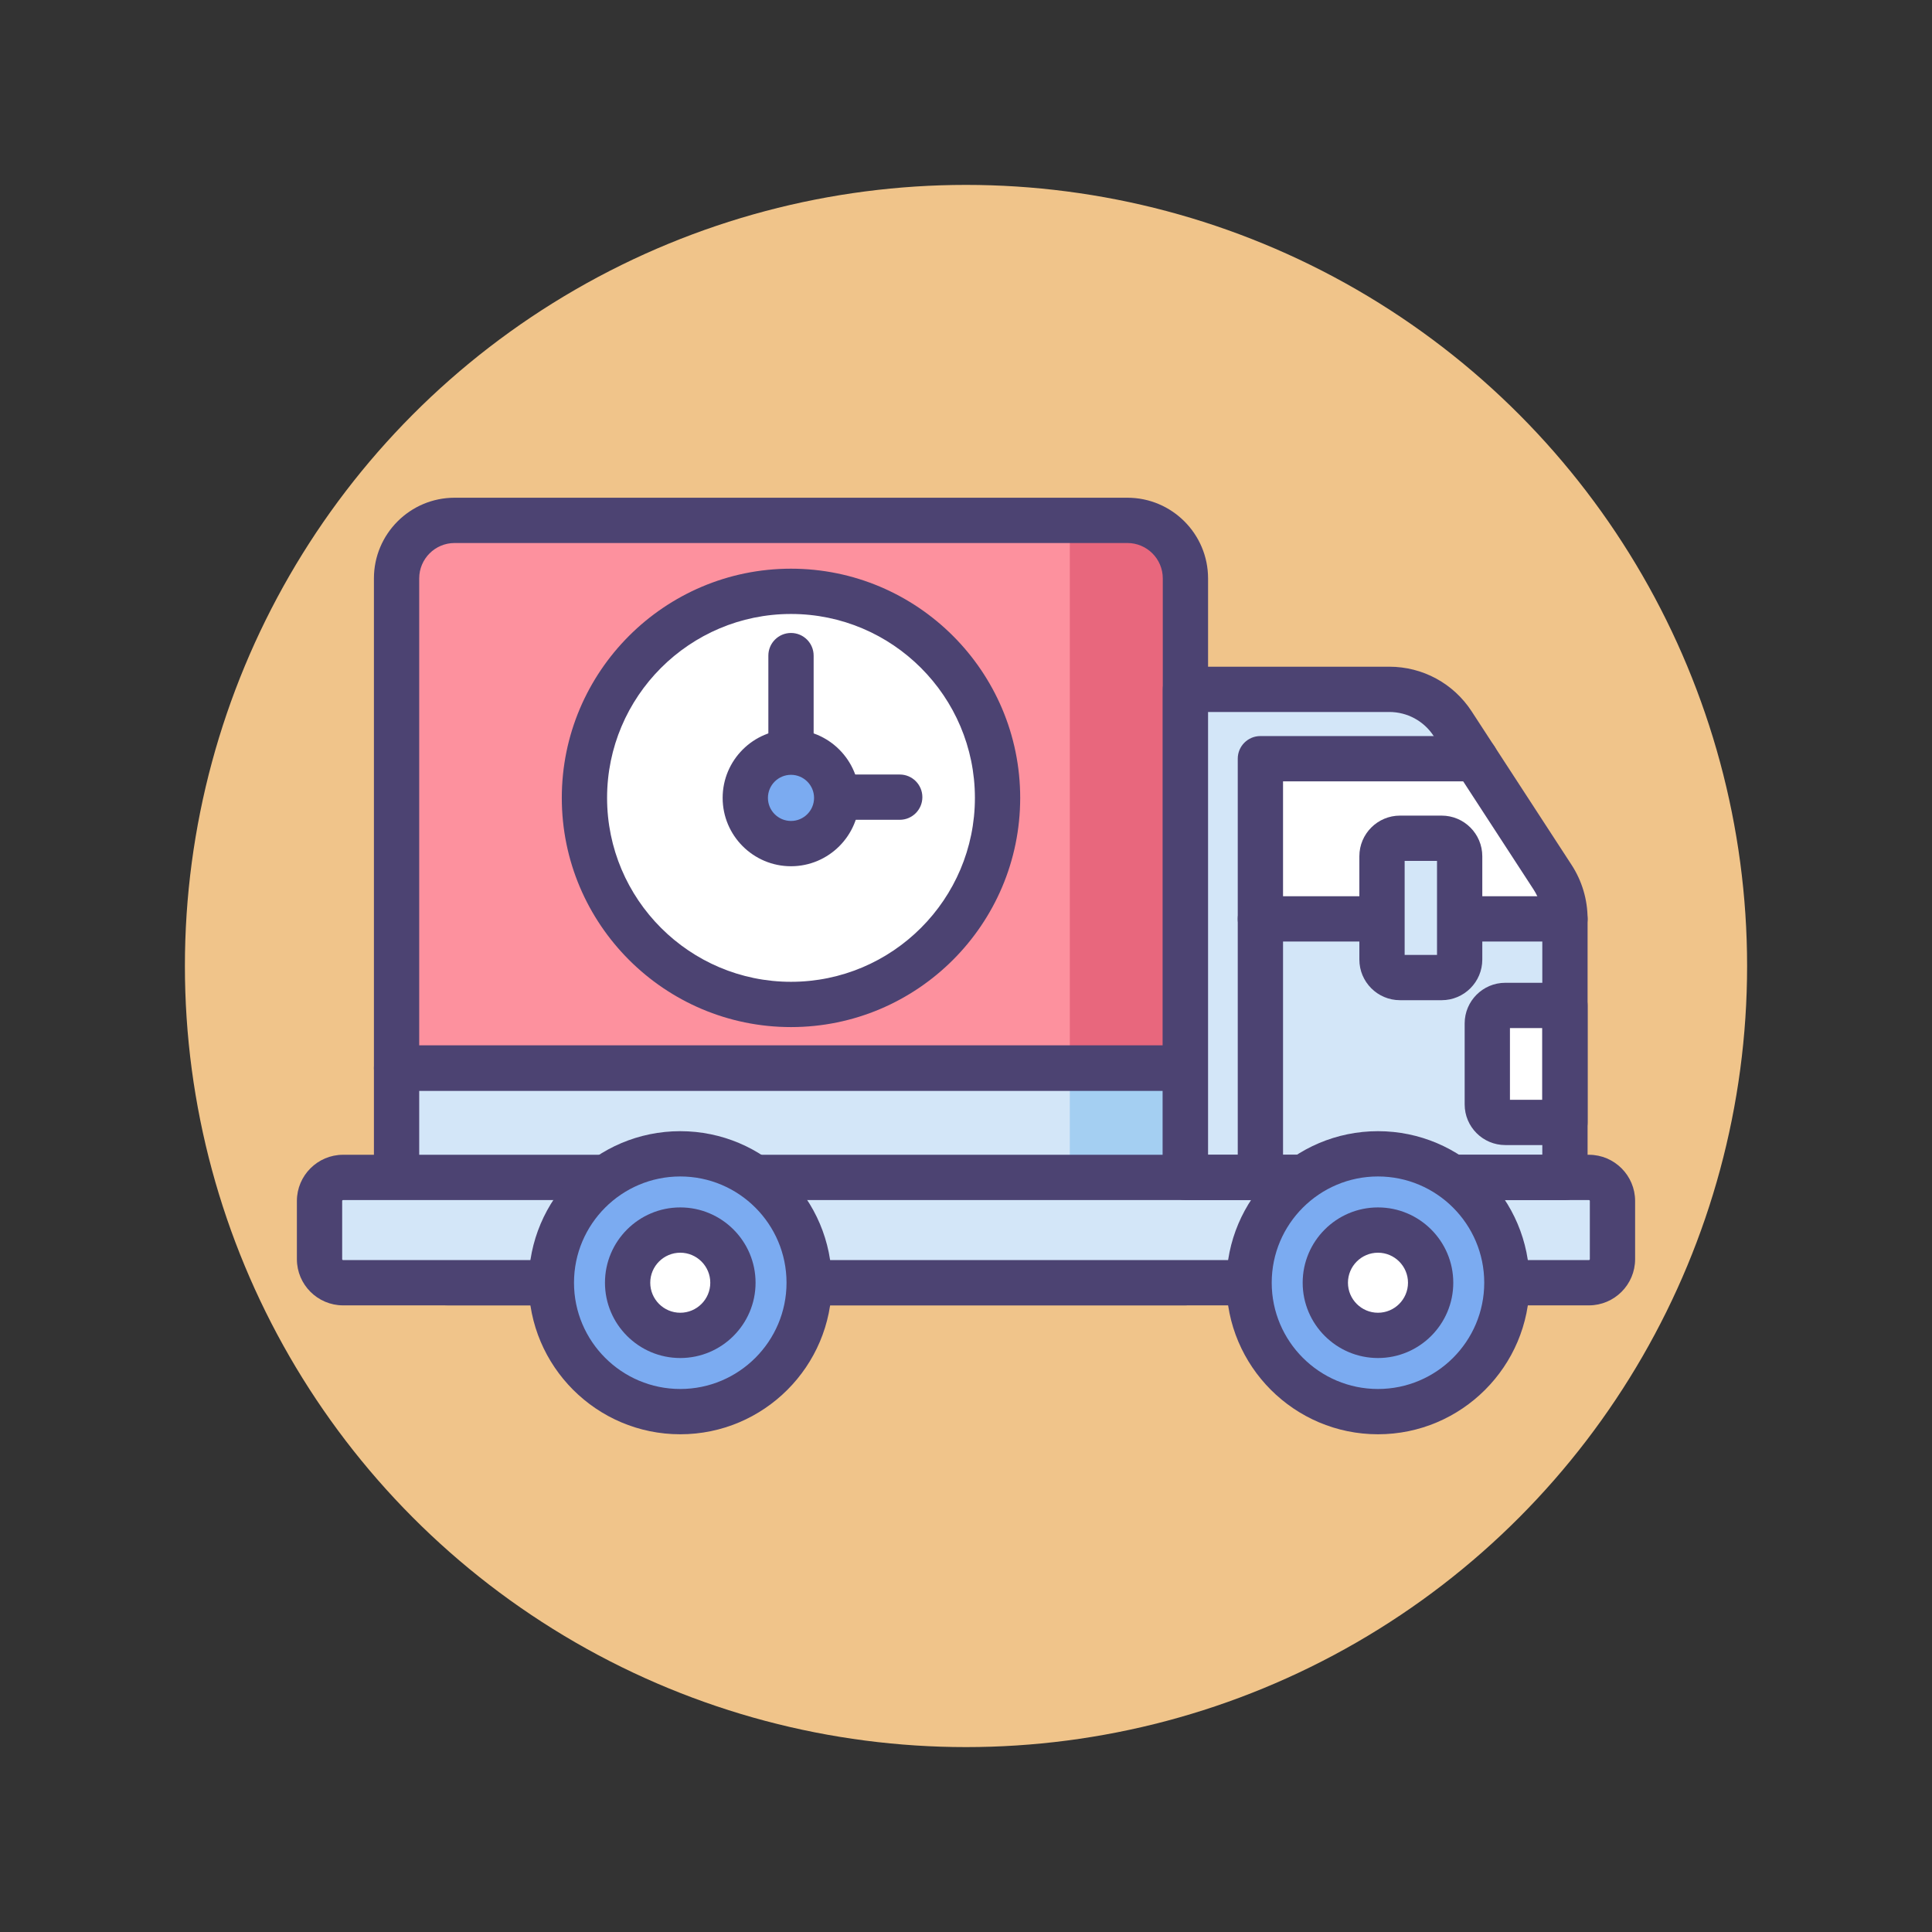 <?xml version="1.0" encoding="utf-8"?>
<!-- Generator: Adobe Illustrator 22.1.0, SVG Export Plug-In . SVG Version: 6.00 Build 0)  -->
<svg version="1.1" id="Icon_Set" xmlns="http://www.w3.org/2000/svg" xmlns:xlink="http://www.w3.org/1999/xlink" x="0px" y="0px"
	 viewBox="0 0 512 512" style="enable-background:new 0 0 512 512;" xml:space="preserve">
<rect x="0" y="0" width="512" height="512" fill="#333333" stroke="none"/>
<style type="text/css">
	.st0{fill:#F0C48A;}
	.st1{fill:#FFFFFF;}
	.st2{fill:#D3E6F8;}
	.st3{fill:#7BABF1;}
	.st4{fill:#4C4372;}
	.st5{fill:#A4CFF2;}
	.st6{fill:#FD919E;}
	.st7{fill:#E8677D;}
	.st8{fill:none;stroke:#4C4372;stroke-width:12;stroke-linecap:round;stroke-linejoin:round;stroke-miterlimit:10;}
</style>
<g id="Delivery">
	<g>
		<g>
			<circle class="st0" cx="256" cy="256" r="207"/>
		</g>
	</g>
	<g>
		<g>
			<path class="st2" d="M105.094,283.051h209.055v56.885H118.823c-7.582,0-13.729-6.147-13.729-13.729V283.051z"/>
		</g>
		<g>
			<path class="st6" d="M298.772,137.903H120.471c-8.493,0-15.377,6.884-15.377,15.377v129.771h209.055V153.28
				C314.149,144.788,307.265,137.903,298.772,137.903z"/>
		</g>
		<g>
			<path class="st7" d="M298.772,137.903h-15.258v145.148h30.635V153.28C314.149,144.788,307.265,137.903,298.772,137.903z"/>
		</g>
		<g>
			<rect x="283.514" y="283.051" class="st5" width="30.635" height="56.885"/>
		</g>
		<g>
			<path class="st4" d="M314.149,345.936H118.823c-10.879,0-19.729-8.851-19.729-19.729v-43.156c0-3.314,2.687-6,6-6h209.056
				c3.313,0,6,2.686,6,6v56.885C320.149,343.249,317.463,345.936,314.149,345.936z M111.094,289.051v37.156
				c0,4.262,3.468,7.729,7.729,7.729h189.326v-44.885H111.094z"/>
		</g>
		<g>
			<path class="st4" d="M314.149,289.051H105.094c-3.313,0-6-2.686-6-6V153.28c0-11.787,9.59-21.377,21.377-21.377h178.302
				c11.787,0,21.377,9.59,21.377,21.377v129.771C320.149,286.365,317.463,289.051,314.149,289.051z M111.094,277.051h197.056V153.28
				c0-5.171-4.206-9.377-9.377-9.377H120.471c-5.171,0-9.377,4.207-9.377,9.377V277.051z"/>
		</g>
		<g>
			<path class="st2" d="M421.074,339.936H90.926c-3.451,0-6.248-2.797-6.248-6.248v-15.414c0-3.451,2.797-6.248,6.248-6.248h330.148
				c3.451,0,6.248,2.797,6.248,6.248v15.414C427.322,337.138,424.525,339.936,421.074,339.936z"/>
		</g>
		<g>
			<path class="st2" d="M414.729,312.026h-100.58V182.683h54.024c6.784,0,13.108,3.43,16.808,9.115l26.468,40.67
				c2.14,3.288,3.279,7.127,3.279,11.051V312.026z"/>
		</g>
		<g>
			<path class="st1" d="M391.011,201.063h-4.188h-52.806v34.161v8.295h80.712c0-3.924-1.139-7.763-3.279-11.051L391.011,201.063z"/>
		</g>
		<g>
			<path class="st1" d="M414.729,297.453h-15.811c-2.632,0-4.766-2.134-4.766-4.766v-21.473c0-2.632,2.134-4.765,4.766-4.765h15.811
				V297.453z"/>
		</g>
		<g>
			<path class="st4" d="M414.729,318.026H314.149c-3.313,0-6-2.686-6-6V182.683c0-3.314,2.687-6,6-6h54.024
				c8.847,0,17.01,4.427,21.837,11.842l26.468,40.67c2.78,4.271,4.25,9.225,4.25,14.324v68.507
				C420.729,315.34,418.042,318.026,414.729,318.026z M320.149,306.026h88.579v-62.507c0-2.769-0.798-5.458-2.308-7.778
				l-26.468-40.67c-2.604-4-7.007-6.388-11.779-6.388h-48.024V306.026z"/>
		</g>
		<g>
			<path class="st4" d="M421.074,345.936H90.926c-6.754,0-12.248-5.494-12.248-12.248v-15.414c0-6.753,5.494-12.248,12.248-12.248
				h330.148c6.754,0,12.248,5.494,12.248,12.248v15.414C433.322,340.441,427.828,345.936,421.074,345.936z M90.926,318.026
				c-0.137,0-0.248,0.111-0.248,0.248v15.414c0,0.137,0.111,0.248,0.248,0.248h330.148c0.137,0,0.248-0.111,0.248-0.248v-15.414
				c0-0.137-0.111-0.248-0.248-0.248H90.926z"/>
		</g>
		<g>
			<path class="st4" d="M414.729,303.453h-15.811c-5.937,0-10.766-4.829-10.766-10.766v-21.473c0-5.936,4.829-10.765,10.766-10.765
				h15.811c3.313,0,6,2.686,6,6v31.004C420.729,300.767,418.042,303.453,414.729,303.453z M400.152,291.453h8.576v-19.004h-8.576
				V291.453z"/>
		</g>
		<g>
			<path class="st4" d="M334.017,318.026c-3.313,0-6-2.686-6-6V201.063c0-3.314,2.687-6,6-6h56.995c3.313,0,6,2.686,6,6
				s-2.687,6-6,6h-50.995v104.963C340.017,315.34,337.33,318.026,334.017,318.026z"/>
		</g>
		<g>
			<path class="st4" d="M414.729,249.519h-27.905c-3.313,0-6-2.686-6-6s2.687-6,6-6h27.905c3.313,0,6,2.686,6,6
				S418.042,249.519,414.729,249.519z"/>
		</g>
		<g>
			<path class="st4" d="M366.246,249.519h-32.229c-3.313,0-6-2.686-6-6s2.687-6,6-6h32.229c3.313,0,6,2.686,6,6
				S369.56,249.519,366.246,249.519z"/>
		</g>
		<g>
			
				<ellipse transform="matrix(0.23 -0.973 0.973 0.23 -49.565 617.243)" class="st3" cx="365.178" cy="339.936" rx="34.161" ry="34.161"/>
		</g>
		<g>
			<path class="st4" d="M365.178,380.097c-22.145,0-40.161-18.016-40.161-40.161s18.017-40.161,40.161-40.161
				s40.161,18.016,40.161,40.161S387.322,380.097,365.178,380.097z M365.178,311.774c-15.528,0-28.161,12.633-28.161,28.161
				s12.633,28.161,28.161,28.161s28.161-12.633,28.161-28.161S380.706,311.774,365.178,311.774z"/>
		</g>
		<g>
			
				<ellipse transform="matrix(0.23 -0.973 0.973 0.23 -49.565 617.243)" class="st1" cx="365.178" cy="339.936" rx="13.955" ry="13.955"/>
		</g>
		<g>
			<path class="st4" d="M365.178,359.89c-11.003,0-19.955-8.952-19.955-19.955s8.952-19.955,19.955-19.955
				s19.955,8.952,19.955,19.955S376.181,359.89,365.178,359.89z M365.178,331.981c-4.387,0-7.955,3.569-7.955,7.955
				s3.568,7.955,7.955,7.955s7.955-3.569,7.955-7.955S369.564,331.981,365.178,331.981z"/>
		</g>
		<g>
			<path class="st2" d="M382.057,259.061h-11.045c-2.632,0-4.766-2.133-4.766-4.765v-27.384c0-2.632,2.134-4.766,4.766-4.766h11.045
				c2.632,0,4.766,2.134,4.766,4.766v27.384C386.823,256.927,384.689,259.061,382.057,259.061z"/>
		</g>
		<g>
			<path class="st4" d="M382.058,265.061h-11.046c-5.937,0-10.766-4.829-10.766-10.765v-27.384c0-5.936,4.829-10.766,10.766-10.766
				h11.046c5.937,0,10.766,4.829,10.766,10.766v27.384C392.823,260.231,387.994,265.061,382.058,265.061z M372.246,253.061h8.577
				v-24.915h-8.577V253.061z"/>
		</g>
		<g>
			
				<ellipse transform="matrix(0.16 -0.987 0.987 0.16 -184.146 463.434)" class="st3" cx="180.278" cy="339.936" rx="34.161" ry="34.161"/>
		</g>
		<g>
			<path class="st4" d="M180.277,380.097c-22.145,0-40.161-18.016-40.161-40.161s18.017-40.161,40.161-40.161
				c22.146,0,40.162,18.016,40.162,40.161S202.423,380.097,180.277,380.097z M180.277,311.774
				c-15.528,0-28.161,12.633-28.161,28.161s12.633,28.161,28.161,28.161s28.162-12.633,28.162-28.161
				S195.806,311.774,180.277,311.774z"/>
		</g>
		<g>
			
				<ellipse transform="matrix(0.23 -0.973 0.973 0.23 -191.984 437.289)" class="st1" cx="180.278" cy="339.936" rx="13.955" ry="13.955"/>
		</g>
		<g>
			<path class="st4" d="M180.277,359.89c-11.003,0-19.954-8.952-19.954-19.955s8.951-19.955,19.954-19.955
				s19.955,8.952,19.955,19.955S191.28,359.89,180.277,359.89z M180.277,331.981c-4.386,0-7.954,3.569-7.954,7.955
				s3.568,7.955,7.954,7.955c4.387,0,7.955-3.569,7.955-7.955S184.664,331.981,180.277,331.981z"/>
		</g>
		<g>
			<g>
				<g>
					<circle class="st1" cx="209.622" cy="211.449" r="54.74"/>
				</g>
			</g>
			<g>
				<g>
					<path class="st4" d="M209.622,272.188c-33.492,0-60.74-27.248-60.74-60.74s27.248-60.74,60.74-60.74
						s60.739,27.248,60.739,60.74S243.114,272.188,209.622,272.188z M209.622,162.709c-26.875,0-48.74,21.865-48.74,48.74
						s21.865,48.74,48.74,48.74s48.739-21.865,48.739-48.74S236.497,162.709,209.622,162.709z"/>
				</g>
			</g>
			<g>
				<path class="st4" d="M238.437,217.254h-28.814c-3.313,0-6-2.686-6-6v-37.51c0-3.314,2.687-6,6-6s6,2.686,6,6v31.51h22.814
					c3.313,0,6,2.686,6,6S241.75,217.254,238.437,217.254z"/>
			</g>
			<g>
				<g>
					
						<ellipse transform="matrix(0.707 -0.707 0.707 0.707 -88.12 210.157)" class="st3" cx="209.622" cy="211.449" rx="10.062" ry="10.062"/>
				</g>
			</g>
			<g>
				<g>
					<path class="st4" d="M209.622,229.563c-9.988,0-18.114-8.126-18.114-18.114c0-9.988,8.126-18.114,18.114-18.114
						c9.987,0,18.113,8.126,18.113,18.114C227.735,221.437,219.609,229.563,209.622,229.563z M209.622,205.335
						c-3.371,0-6.114,2.743-6.114,6.114s2.743,6.114,6.114,6.114s6.113-2.743,6.113-6.114S212.993,205.335,209.622,205.335z"/>
				</g>
			</g>
		</g>
	</g>
</g>
</svg>
